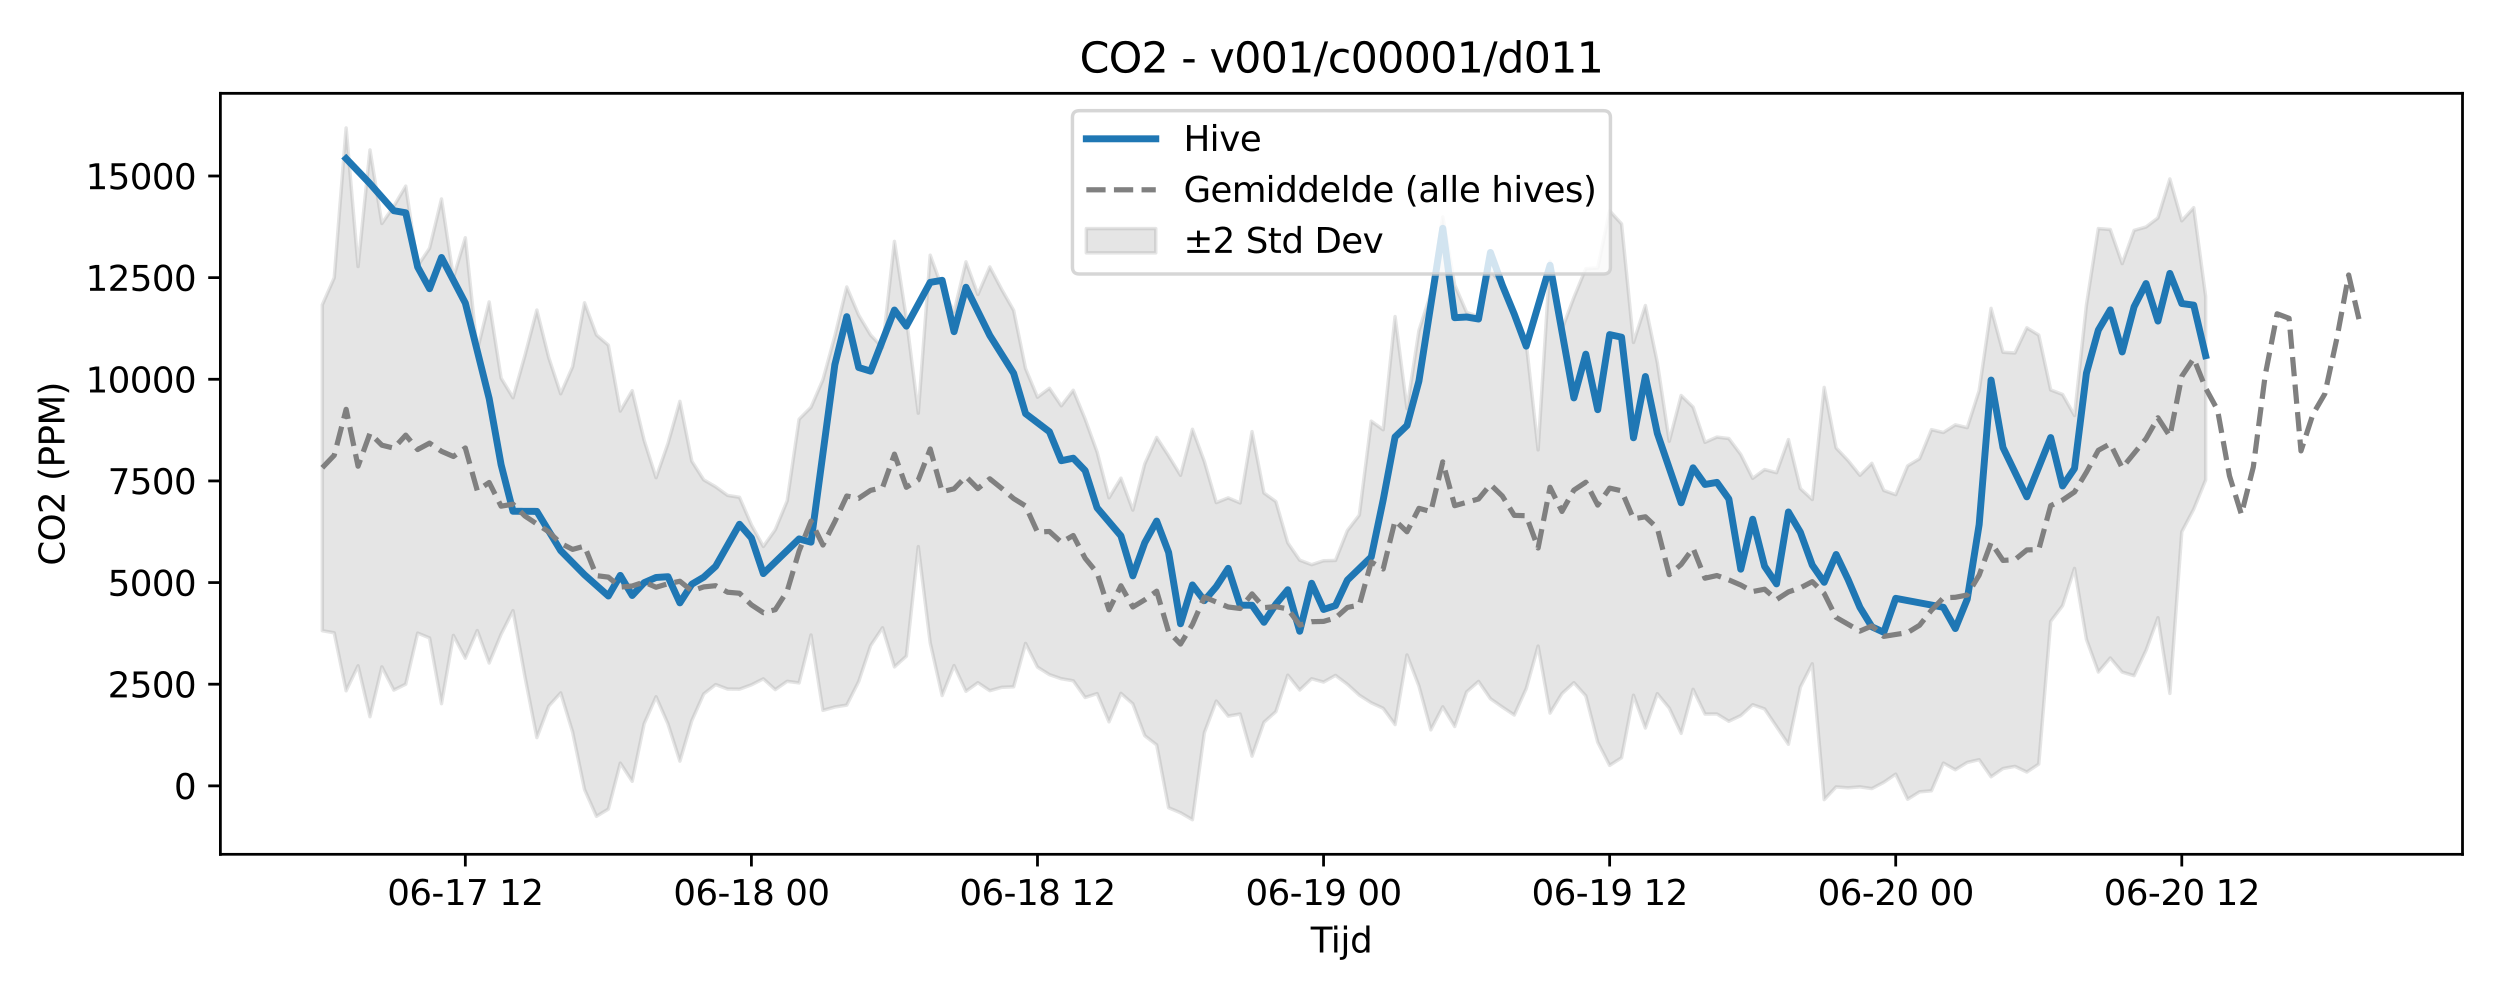 <?xml version="1.0" encoding="utf-8" standalone="no"?>
<!DOCTYPE svg PUBLIC "-//W3C//DTD SVG 1.1//EN"
  "http://www.w3.org/Graphics/SVG/1.1/DTD/svg11.dtd">
<svg xmlns:xlink="http://www.w3.org/1999/xlink" width="720pt" height="288pt" viewBox="0 0 720 288" xmlns="http://www.w3.org/2000/svg" version="1.1">
 <defs>
  <style type="text/css">*{stroke-linejoin: round; stroke-linecap: butt}</style>
 </defs>
 <g id="figure_1">
  <g id="patch_1">
   <path d="M 0 288 
L 720 288 
L 720 0 
L 0 0 
z
" style="fill: #ffffff"/>
  </g>
  <g id="axes_1">
   <g id="patch_2">
    <path d="M 63.47 246.04 
L 709.2 246.04 
L 709.2 26.88 
L 63.47 26.88 
z
" style="fill: #ffffff"/>
   </g>
   <g id="FillBetweenPolyCollection_1">
    <defs>
     <path id="m474dc83add" d="M 92.821 -200.212 
L 92.821 -106.353 
L 96.254 -105.752 
L 99.687 -89.053 
L 103.12 -96.244 
L 106.553 -81.586 
L 109.986 -95.941 
L 113.419 -89.253 
L 116.852 -90.958 
L 120.285 -105.668 
L 123.718 -104.264 
L 127.15 -85.333 
L 130.583 -105.01 
L 134.016 -98.432 
L 137.449 -106.393 
L 140.882 -97.05 
L 144.315 -105.324 
L 147.748 -112.128 
L 151.181 -93.141 
L 154.614 -75.57 
L 158.047 -84.665 
L 161.48 -88.443 
L 164.912 -77.171 
L 168.345 -60.621 
L 171.778 -52.902 
L 175.211 -54.985 
L 178.644 -68.219 
L 182.077 -62.979 
L 185.51 -79.549 
L 188.943 -87.325 
L 192.376 -79.508 
L 195.809 -68.785 
L 199.242 -80.46 
L 202.674 -88.141 
L 206.107 -90.849 
L 209.54 -89.554 
L 212.973 -89.515 
L 216.406 -90.764 
L 219.839 -92.492 
L 223.272 -89.382 
L 226.705 -91.777 
L 230.138 -91.322 
L 233.571 -105.12 
L 237.004 -83.415 
L 240.436 -84.378 
L 243.869 -84.935 
L 247.302 -91.723 
L 250.735 -102.057 
L 254.168 -107.199 
L 257.601 -95.928 
L 261.034 -99.025 
L 264.467 -130.581 
L 267.9 -102.898 
L 271.333 -87.683 
L 274.765 -96.304 
L 278.198 -88.911 
L 281.631 -91.378 
L 285.064 -89.081 
L 288.497 -90.049 
L 291.93 -90.201 
L 295.363 -102.708 
L 298.796 -95.866 
L 302.229 -93.705 
L 305.662 -92.523 
L 309.095 -91.934 
L 312.527 -87.12 
L 315.96 -88.241 
L 319.393 -80.11 
L 322.826 -88.311 
L 326.259 -85.279 
L 329.692 -76.127 
L 333.125 -73.454 
L 336.558 -55.367 
L 339.991 -53.917 
L 343.424 -51.922 
L 346.857 -76.984 
L 350.289 -86.092 
L 353.722 -81.768 
L 357.155 -82.36 
L 360.588 -70.225 
L 364.021 -79.985 
L 367.454 -83.06 
L 370.887 -93.552 
L 374.32 -89.265 
L 377.753 -92.525 
L 381.186 -91.561 
L 384.619 -93.486 
L 388.051 -90.917 
L 391.484 -87.79 
L 394.917 -85.591 
L 398.35 -84.014 
L 401.783 -79.32 
L 405.216 -99.381 
L 408.649 -90.426 
L 412.082 -77.801 
L 415.515 -84.425 
L 418.948 -78.759 
L 422.381 -88.72 
L 425.813 -91.745 
L 429.246 -86.768 
L 432.679 -84.358 
L 436.112 -82.068 
L 439.545 -89.655 
L 442.978 -101.932 
L 446.411 -82.623 
L 449.844 -88.236 
L 453.277 -91.385 
L 456.71 -87.594 
L 460.143 -74.239 
L 463.575 -67.561 
L 467.008 -69.785 
L 470.441 -87.77 
L 473.874 -78.329 
L 477.307 -88.219 
L 480.74 -84.07 
L 484.173 -76.78 
L 487.606 -89.471 
L 491.039 -82.349 
L 494.472 -82.37 
L 497.905 -80.276 
L 501.337 -81.902 
L 504.77 -85.04 
L 508.203 -83.832 
L 511.636 -78.741 
L 515.069 -73.644 
L 518.502 -90.097 
L 521.935 -96.827 
L 525.368 -57.703 
L 528.801 -61.365 
L 532.234 -61.106 
L 535.666 -61.384 
L 539.099 -60.884 
L 542.532 -62.694 
L 545.965 -65.047 
L 549.398 -57.808 
L 552.831 -59.949 
L 556.264 -60.247 
L 559.697 -68.229 
L 563.13 -66.309 
L 566.563 -68.417 
L 569.996 -69.214 
L 573.428 -64.287 
L 576.861 -66.658 
L 580.294 -67.289 
L 583.727 -65.652 
L 587.16 -67.942 
L 590.593 -109.037 
L 594.026 -113.573 
L 597.459 -124.296 
L 600.892 -103.876 
L 604.325 -94.453 
L 607.758 -98.497 
L 611.19 -94.437 
L 614.623 -93.4 
L 618.056 -100.682 
L 621.489 -110.107 
L 624.922 -88.284 
L 628.355 -134.833 
L 631.788 -141.343 
L 635.221 -149.745 
L 635.221 -202.681 
L 635.221 -202.681 
L 631.788 -228.194 
L 628.355 -224.406 
L 624.922 -236.47 
L 621.489 -225.244 
L 618.056 -222.633 
L 614.623 -221.655 
L 611.19 -212.073 
L 607.758 -221.899 
L 604.325 -222.179 
L 600.892 -200.133 
L 597.459 -168.33 
L 594.026 -174.392 
L 590.593 -175.707 
L 587.16 -191.496 
L 583.727 -193.589 
L 580.294 -186.347 
L 576.861 -186.548 
L 573.428 -199.2 
L 569.996 -175.508 
L 566.563 -164.841 
L 563.13 -165.65 
L 559.697 -163.446 
L 556.264 -164.267 
L 552.831 -155.891 
L 549.398 -153.834 
L 545.965 -145.534 
L 542.532 -146.753 
L 539.099 -154.571 
L 535.666 -151.115 
L 532.234 -155.372 
L 528.801 -159.011 
L 525.368 -176.432 
L 521.935 -144.14 
L 518.502 -147.3 
L 515.069 -161.409 
L 511.636 -151.864 
L 508.203 -152.774 
L 504.77 -150.234 
L 501.337 -157.12 
L 497.905 -161.708 
L 494.472 -162.119 
L 491.039 -160.612 
L 487.606 -170.773 
L 484.173 -174.096 
L 480.74 -160.919 
L 477.307 -183.58 
L 473.874 -200.006 
L 470.441 -189.375 
L 467.008 -223.525 
L 463.575 -227.277 
L 460.143 -210.831 
L 456.71 -210.64 
L 453.277 -202.308 
L 449.844 -193.171 
L 446.411 -212.72 
L 442.978 -158.432 
L 439.545 -189.293 
L 436.112 -197.078 
L 432.679 -205.907 
L 429.246 -210.17 
L 425.813 -196.843 
L 422.381 -198.03 
L 418.948 -205.967 
L 415.515 -225.546 
L 412.082 -203.529 
L 408.649 -192.769 
L 405.216 -170.322 
L 401.783 -196.832 
L 398.35 -164.237 
L 394.917 -166.711 
L 391.484 -139.678 
L 388.051 -135.206 
L 384.619 -126.595 
L 381.186 -126.51 
L 377.753 -125.373 
L 374.32 -126.667 
L 370.887 -131.652 
L 367.454 -143.545 
L 364.021 -146.027 
L 360.588 -163.7 
L 357.155 -143.149 
L 353.722 -144.608 
L 350.289 -143.246 
L 346.857 -155.092 
L 343.424 -164.371 
L 339.991 -151.112 
L 336.558 -156.712 
L 333.125 -162.019 
L 329.692 -154.402 
L 326.259 -141.09 
L 322.826 -150.284 
L 319.393 -144.629 
L 315.96 -157.829 
L 312.527 -167.298 
L 309.095 -175.609 
L 305.662 -171.132 
L 302.229 -176.179 
L 298.796 -173.606 
L 295.363 -181.862 
L 291.93 -198.617 
L 288.497 -204.628 
L 285.064 -211.124 
L 281.631 -203.185 
L 278.198 -212.594 
L 274.765 -198.148 
L 271.333 -205.07 
L 267.9 -214.508 
L 264.467 -168.992 
L 261.034 -196.288 
L 257.601 -218.486 
L 254.168 -187.915 
L 250.735 -191.509 
L 247.302 -197.254 
L 243.869 -205.36 
L 240.436 -191.208 
L 237.004 -178.638 
L 233.571 -170.715 
L 230.138 -167.256 
L 226.705 -143.746 
L 223.272 -135.434 
L 219.839 -130.606 
L 216.406 -136.848 
L 212.973 -144.782 
L 209.54 -145.328 
L 206.107 -147.801 
L 202.674 -149.809 
L 199.242 -155.178 
L 195.809 -172.414 
L 192.376 -160.269 
L 188.943 -150.423 
L 185.51 -161.197 
L 182.077 -175.483 
L 178.644 -169.612 
L 175.211 -188.592 
L 171.778 -191.533 
L 168.345 -200.8 
L 164.912 -182.385 
L 161.48 -174.589 
L 158.047 -184.984 
L 154.614 -198.713 
L 151.181 -185.62 
L 147.748 -173.451 
L 144.315 -179.12 
L 140.882 -201.043 
L 137.449 -187.043 
L 134.016 -219.534 
L 130.583 -208.053 
L 127.15 -230.708 
L 123.718 -216.506 
L 120.285 -211.407 
L 116.852 -234.4 
L 113.419 -228.612 
L 109.986 -223.629 
L 106.553 -244.828 
L 103.12 -211.23 
L 99.687 -251.158 
L 96.254 -207.991 
L 92.821 -200.212 
z
" style="stroke: #808080; stroke-opacity: 0.2"/>
    </defs>
    <g clip-path="url(#pb71d3142d4)">
     <use xlink:href="#m474dc83add" x="0" y="288" style="fill: #808080; fill-opacity: 0.2; stroke: #808080; stroke-opacity: 0.2"/>
    </g>
   </g>
   <g id="matplotlib.axis_1">
    <g id="xtick_1">
     <g id="line2d_1">
      <defs>
       <path id="m8cc1dac2e8" d="M 0 0 
L 0 3.5 
" style="stroke: #000000; stroke-width: 0.8"/>
      </defs>
      <g>
       <use xlink:href="#m8cc1dac2e8" x="134.016" y="246.04" style="stroke: #000000; stroke-width: 0.8"/>
      </g>
     </g>
     <g id="text_1">
      <!-- 06-17 12 -->
      <g transform="translate(111.536 260.638) scale(0.1 -0.1)">
       <defs>
        <path id="DejaVuSans-30" d="M 2034 4250 
Q 1547 4250 1301 3770 
Q 1056 3291 1056 2328 
Q 1056 1369 1301 889 
Q 1547 409 2034 409 
Q 2525 409 2770 889 
Q 3016 1369 3016 2328 
Q 3016 3291 2770 3770 
Q 2525 4250 2034 4250 
z
M 2034 4750 
Q 2819 4750 3233 4129 
Q 3647 3509 3647 2328 
Q 3647 1150 3233 529 
Q 2819 -91 2034 -91 
Q 1250 -91 836 529 
Q 422 1150 422 2328 
Q 422 3509 836 4129 
Q 1250 4750 2034 4750 
z
" transform="scale(0.016)"/>
        <path id="DejaVuSans-36" d="M 2113 2584 
Q 1688 2584 1439 2293 
Q 1191 2003 1191 1497 
Q 1191 994 1439 701 
Q 1688 409 2113 409 
Q 2538 409 2786 701 
Q 3034 994 3034 1497 
Q 3034 2003 2786 2293 
Q 2538 2584 2113 2584 
z
M 3366 4563 
L 3366 3988 
Q 3128 4100 2886 4159 
Q 2644 4219 2406 4219 
Q 1781 4219 1451 3797 
Q 1122 3375 1075 2522 
Q 1259 2794 1537 2939 
Q 1816 3084 2150 3084 
Q 2853 3084 3261 2657 
Q 3669 2231 3669 1497 
Q 3669 778 3244 343 
Q 2819 -91 2113 -91 
Q 1303 -91 875 529 
Q 447 1150 447 2328 
Q 447 3434 972 4092 
Q 1497 4750 2381 4750 
Q 2619 4750 2861 4703 
Q 3103 4656 3366 4563 
z
" transform="scale(0.016)"/>
        <path id="DejaVuSans-2d" d="M 313 2009 
L 1997 2009 
L 1997 1497 
L 313 1497 
L 313 2009 
z
" transform="scale(0.016)"/>
        <path id="DejaVuSans-31" d="M 794 531 
L 1825 531 
L 1825 4091 
L 703 3866 
L 703 4441 
L 1819 4666 
L 2450 4666 
L 2450 531 
L 3481 531 
L 3481 0 
L 794 0 
L 794 531 
z
" transform="scale(0.016)"/>
        <path id="DejaVuSans-37" d="M 525 4666 
L 3525 4666 
L 3525 4397 
L 1831 0 
L 1172 0 
L 2766 4134 
L 525 4134 
L 525 4666 
z
" transform="scale(0.016)"/>
        <path id="DejaVuSans-20" transform="scale(0.016)"/>
        <path id="DejaVuSans-32" d="M 1228 531 
L 3431 531 
L 3431 0 
L 469 0 
L 469 531 
Q 828 903 1448 1529 
Q 2069 2156 2228 2338 
Q 2531 2678 2651 2914 
Q 2772 3150 2772 3378 
Q 2772 3750 2511 3984 
Q 2250 4219 1831 4219 
Q 1534 4219 1204 4116 
Q 875 4013 500 3803 
L 500 4441 
Q 881 4594 1212 4672 
Q 1544 4750 1819 4750 
Q 2544 4750 2975 4387 
Q 3406 4025 3406 3419 
Q 3406 3131 3298 2873 
Q 3191 2616 2906 2266 
Q 2828 2175 2409 1742 
Q 1991 1309 1228 531 
z
" transform="scale(0.016)"/>
       </defs>
       <use xlink:href="#DejaVuSans-30"/>
       <use xlink:href="#DejaVuSans-36" transform="translate(63.623 0)"/>
       <use xlink:href="#DejaVuSans-2d" transform="translate(127.246 0)"/>
       <use xlink:href="#DejaVuSans-31" transform="translate(163.33 0)"/>
       <use xlink:href="#DejaVuSans-37" transform="translate(226.953 0)"/>
       <use xlink:href="#DejaVuSans-20" transform="translate(290.576 0)"/>
       <use xlink:href="#DejaVuSans-31" transform="translate(322.363 0)"/>
       <use xlink:href="#DejaVuSans-32" transform="translate(385.986 0)"/>
      </g>
     </g>
    </g>
    <g id="xtick_2">
     <g id="line2d_2">
      <g>
       <use xlink:href="#m8cc1dac2e8" x="216.406" y="246.04" style="stroke: #000000; stroke-width: 0.8"/>
      </g>
     </g>
     <g id="text_2">
      <!-- 06-18 00 -->
      <g transform="translate(193.926 260.638) scale(0.1 -0.1)">
       <defs>
        <path id="DejaVuSans-38" d="M 2034 2216 
Q 1584 2216 1326 1975 
Q 1069 1734 1069 1313 
Q 1069 891 1326 650 
Q 1584 409 2034 409 
Q 2484 409 2743 651 
Q 3003 894 3003 1313 
Q 3003 1734 2745 1975 
Q 2488 2216 2034 2216 
z
M 1403 2484 
Q 997 2584 770 2862 
Q 544 3141 544 3541 
Q 544 4100 942 4425 
Q 1341 4750 2034 4750 
Q 2731 4750 3128 4425 
Q 3525 4100 3525 3541 
Q 3525 3141 3298 2862 
Q 3072 2584 2669 2484 
Q 3125 2378 3379 2068 
Q 3634 1759 3634 1313 
Q 3634 634 3220 271 
Q 2806 -91 2034 -91 
Q 1263 -91 848 271 
Q 434 634 434 1313 
Q 434 1759 690 2068 
Q 947 2378 1403 2484 
z
M 1172 3481 
Q 1172 3119 1398 2916 
Q 1625 2713 2034 2713 
Q 2441 2713 2670 2916 
Q 2900 3119 2900 3481 
Q 2900 3844 2670 4047 
Q 2441 4250 2034 4250 
Q 1625 4250 1398 4047 
Q 1172 3844 1172 3481 
z
" transform="scale(0.016)"/>
       </defs>
       <use xlink:href="#DejaVuSans-30"/>
       <use xlink:href="#DejaVuSans-36" transform="translate(63.623 0)"/>
       <use xlink:href="#DejaVuSans-2d" transform="translate(127.246 0)"/>
       <use xlink:href="#DejaVuSans-31" transform="translate(163.33 0)"/>
       <use xlink:href="#DejaVuSans-38" transform="translate(226.953 0)"/>
       <use xlink:href="#DejaVuSans-20" transform="translate(290.576 0)"/>
       <use xlink:href="#DejaVuSans-30" transform="translate(322.363 0)"/>
       <use xlink:href="#DejaVuSans-30" transform="translate(385.986 0)"/>
      </g>
     </g>
    </g>
    <g id="xtick_3">
     <g id="line2d_3">
      <g>
       <use xlink:href="#m8cc1dac2e8" x="298.796" y="246.04" style="stroke: #000000; stroke-width: 0.8"/>
      </g>
     </g>
     <g id="text_3">
      <!-- 06-18 12 -->
      <g transform="translate(276.315 260.638) scale(0.1 -0.1)">
       <use xlink:href="#DejaVuSans-30"/>
       <use xlink:href="#DejaVuSans-36" transform="translate(63.623 0)"/>
       <use xlink:href="#DejaVuSans-2d" transform="translate(127.246 0)"/>
       <use xlink:href="#DejaVuSans-31" transform="translate(163.33 0)"/>
       <use xlink:href="#DejaVuSans-38" transform="translate(226.953 0)"/>
       <use xlink:href="#DejaVuSans-20" transform="translate(290.576 0)"/>
       <use xlink:href="#DejaVuSans-31" transform="translate(322.363 0)"/>
       <use xlink:href="#DejaVuSans-32" transform="translate(385.986 0)"/>
      </g>
     </g>
    </g>
    <g id="xtick_4">
     <g id="line2d_4">
      <g>
       <use xlink:href="#m8cc1dac2e8" x="381.186" y="246.04" style="stroke: #000000; stroke-width: 0.8"/>
      </g>
     </g>
     <g id="text_4">
      <!-- 06-19 00 -->
      <g transform="translate(358.705 260.638) scale(0.1 -0.1)">
       <defs>
        <path id="DejaVuSans-39" d="M 703 97 
L 703 672 
Q 941 559 1184 500 
Q 1428 441 1663 441 
Q 2288 441 2617 861 
Q 2947 1281 2994 2138 
Q 2813 1869 2534 1725 
Q 2256 1581 1919 1581 
Q 1219 1581 811 2004 
Q 403 2428 403 3163 
Q 403 3881 828 4315 
Q 1253 4750 1959 4750 
Q 2769 4750 3195 4129 
Q 3622 3509 3622 2328 
Q 3622 1225 3098 567 
Q 2575 -91 1691 -91 
Q 1453 -91 1209 -44 
Q 966 3 703 97 
z
M 1959 2075 
Q 2384 2075 2632 2365 
Q 2881 2656 2881 3163 
Q 2881 3666 2632 3958 
Q 2384 4250 1959 4250 
Q 1534 4250 1286 3958 
Q 1038 3666 1038 3163 
Q 1038 2656 1286 2365 
Q 1534 2075 1959 2075 
z
" transform="scale(0.016)"/>
       </defs>
       <use xlink:href="#DejaVuSans-30"/>
       <use xlink:href="#DejaVuSans-36" transform="translate(63.623 0)"/>
       <use xlink:href="#DejaVuSans-2d" transform="translate(127.246 0)"/>
       <use xlink:href="#DejaVuSans-31" transform="translate(163.33 0)"/>
       <use xlink:href="#DejaVuSans-39" transform="translate(226.953 0)"/>
       <use xlink:href="#DejaVuSans-20" transform="translate(290.576 0)"/>
       <use xlink:href="#DejaVuSans-30" transform="translate(322.363 0)"/>
       <use xlink:href="#DejaVuSans-30" transform="translate(385.986 0)"/>
      </g>
     </g>
    </g>
    <g id="xtick_5">
     <g id="line2d_5">
      <g>
       <use xlink:href="#m8cc1dac2e8" x="463.575" y="246.04" style="stroke: #000000; stroke-width: 0.8"/>
      </g>
     </g>
     <g id="text_5">
      <!-- 06-19 12 -->
      <g transform="translate(441.095 260.638) scale(0.1 -0.1)">
       <use xlink:href="#DejaVuSans-30"/>
       <use xlink:href="#DejaVuSans-36" transform="translate(63.623 0)"/>
       <use xlink:href="#DejaVuSans-2d" transform="translate(127.246 0)"/>
       <use xlink:href="#DejaVuSans-31" transform="translate(163.33 0)"/>
       <use xlink:href="#DejaVuSans-39" transform="translate(226.953 0)"/>
       <use xlink:href="#DejaVuSans-20" transform="translate(290.576 0)"/>
       <use xlink:href="#DejaVuSans-31" transform="translate(322.363 0)"/>
       <use xlink:href="#DejaVuSans-32" transform="translate(385.986 0)"/>
      </g>
     </g>
    </g>
    <g id="xtick_6">
     <g id="line2d_6">
      <g>
       <use xlink:href="#m8cc1dac2e8" x="545.965" y="246.04" style="stroke: #000000; stroke-width: 0.8"/>
      </g>
     </g>
     <g id="text_6">
      <!-- 06-20 00 -->
      <g transform="translate(523.485 260.638) scale(0.1 -0.1)">
       <use xlink:href="#DejaVuSans-30"/>
       <use xlink:href="#DejaVuSans-36" transform="translate(63.623 0)"/>
       <use xlink:href="#DejaVuSans-2d" transform="translate(127.246 0)"/>
       <use xlink:href="#DejaVuSans-32" transform="translate(163.33 0)"/>
       <use xlink:href="#DejaVuSans-30" transform="translate(226.953 0)"/>
       <use xlink:href="#DejaVuSans-20" transform="translate(290.576 0)"/>
       <use xlink:href="#DejaVuSans-30" transform="translate(322.363 0)"/>
       <use xlink:href="#DejaVuSans-30" transform="translate(385.986 0)"/>
      </g>
     </g>
    </g>
    <g id="xtick_7">
     <g id="line2d_7">
      <g>
       <use xlink:href="#m8cc1dac2e8" x="628.355" y="246.04" style="stroke: #000000; stroke-width: 0.8"/>
      </g>
     </g>
     <g id="text_7">
      <!-- 06-20 12 -->
      <g transform="translate(605.875 260.638) scale(0.1 -0.1)">
       <use xlink:href="#DejaVuSans-30"/>
       <use xlink:href="#DejaVuSans-36" transform="translate(63.623 0)"/>
       <use xlink:href="#DejaVuSans-2d" transform="translate(127.246 0)"/>
       <use xlink:href="#DejaVuSans-32" transform="translate(163.33 0)"/>
       <use xlink:href="#DejaVuSans-30" transform="translate(226.953 0)"/>
       <use xlink:href="#DejaVuSans-20" transform="translate(290.576 0)"/>
       <use xlink:href="#DejaVuSans-31" transform="translate(322.363 0)"/>
       <use xlink:href="#DejaVuSans-32" transform="translate(385.986 0)"/>
      </g>
     </g>
    </g>
    <g id="text_8">
     <!-- Tijd -->
     <g transform="translate(377.485 274.317) scale(0.1 -0.1)">
      <defs>
       <path id="DejaVuSans-54" d="M -19 4666 
L 3928 4666 
L 3928 4134 
L 2272 4134 
L 2272 0 
L 1638 0 
L 1638 4134 
L -19 4134 
L -19 4666 
z
" transform="scale(0.016)"/>
       <path id="DejaVuSans-69" d="M 603 3500 
L 1178 3500 
L 1178 0 
L 603 0 
L 603 3500 
z
M 603 4863 
L 1178 4863 
L 1178 4134 
L 603 4134 
L 603 4863 
z
" transform="scale(0.016)"/>
       <path id="DejaVuSans-6a" d="M 603 3500 
L 1178 3500 
L 1178 -63 
Q 1178 -731 923 -1031 
Q 669 -1331 103 -1331 
L -116 -1331 
L -116 -844 
L 38 -844 
Q 366 -844 484 -692 
Q 603 -541 603 -63 
L 603 3500 
z
M 603 4863 
L 1178 4863 
L 1178 4134 
L 603 4134 
L 603 4863 
z
" transform="scale(0.016)"/>
       <path id="DejaVuSans-64" d="M 2906 2969 
L 2906 4863 
L 3481 4863 
L 3481 0 
L 2906 0 
L 2906 525 
Q 2725 213 2448 61 
Q 2172 -91 1784 -91 
Q 1150 -91 751 415 
Q 353 922 353 1747 
Q 353 2572 751 3078 
Q 1150 3584 1784 3584 
Q 2172 3584 2448 3432 
Q 2725 3281 2906 2969 
z
M 947 1747 
Q 947 1113 1208 752 
Q 1469 391 1925 391 
Q 2381 391 2643 752 
Q 2906 1113 2906 1747 
Q 2906 2381 2643 2742 
Q 2381 3103 1925 3103 
Q 1469 3103 1208 2742 
Q 947 2381 947 1747 
z
" transform="scale(0.016)"/>
      </defs>
      <use xlink:href="#DejaVuSans-54"/>
      <use xlink:href="#DejaVuSans-69" transform="translate(57.959 0)"/>
      <use xlink:href="#DejaVuSans-6a" transform="translate(85.742 0)"/>
      <use xlink:href="#DejaVuSans-64" transform="translate(113.525 0)"/>
     </g>
    </g>
   </g>
   <g id="matplotlib.axis_2">
    <g id="ytick_1">
     <g id="line2d_8">
      <defs>
       <path id="m24681670b5" d="M 0 0 
L -3.5 0 
" style="stroke: #000000; stroke-width: 0.8"/>
      </defs>
      <g>
       <use xlink:href="#m24681670b5" x="63.47" y="226.328" style="stroke: #000000; stroke-width: 0.8"/>
      </g>
     </g>
     <g id="text_9">
      <!-- 0 -->
      <g transform="translate(50.108 230.127) scale(0.1 -0.1)">
       <use xlink:href="#DejaVuSans-30"/>
      </g>
     </g>
    </g>
    <g id="ytick_2">
     <g id="line2d_9">
      <g>
       <use xlink:href="#m24681670b5" x="63.47" y="197.054" style="stroke: #000000; stroke-width: 0.8"/>
      </g>
     </g>
     <g id="text_10">
      <!-- 2500 -->
      <g transform="translate(31.02 200.853) scale(0.1 -0.1)">
       <defs>
        <path id="DejaVuSans-35" d="M 691 4666 
L 3169 4666 
L 3169 4134 
L 1269 4134 
L 1269 2991 
Q 1406 3038 1543 3061 
Q 1681 3084 1819 3084 
Q 2600 3084 3056 2656 
Q 3513 2228 3513 1497 
Q 3513 744 3044 326 
Q 2575 -91 1722 -91 
Q 1428 -91 1123 -41 
Q 819 9 494 109 
L 494 744 
Q 775 591 1075 516 
Q 1375 441 1709 441 
Q 2250 441 2565 725 
Q 2881 1009 2881 1497 
Q 2881 1984 2565 2268 
Q 2250 2553 1709 2553 
Q 1456 2553 1204 2497 
Q 953 2441 691 2322 
L 691 4666 
z
" transform="scale(0.016)"/>
       </defs>
       <use xlink:href="#DejaVuSans-32"/>
       <use xlink:href="#DejaVuSans-35" transform="translate(63.623 0)"/>
       <use xlink:href="#DejaVuSans-30" transform="translate(127.246 0)"/>
       <use xlink:href="#DejaVuSans-30" transform="translate(190.869 0)"/>
      </g>
     </g>
    </g>
    <g id="ytick_3">
     <g id="line2d_10">
      <g>
       <use xlink:href="#m24681670b5" x="63.47" y="167.78" style="stroke: #000000; stroke-width: 0.8"/>
      </g>
     </g>
     <g id="text_11">
      <!-- 5000 -->
      <g transform="translate(31.02 171.579) scale(0.1 -0.1)">
       <use xlink:href="#DejaVuSans-35"/>
       <use xlink:href="#DejaVuSans-30" transform="translate(63.623 0)"/>
       <use xlink:href="#DejaVuSans-30" transform="translate(127.246 0)"/>
       <use xlink:href="#DejaVuSans-30" transform="translate(190.869 0)"/>
      </g>
     </g>
    </g>
    <g id="ytick_4">
     <g id="line2d_11">
      <g>
       <use xlink:href="#m24681670b5" x="63.47" y="138.506" style="stroke: #000000; stroke-width: 0.8"/>
      </g>
     </g>
     <g id="text_12">
      <!-- 7500 -->
      <g transform="translate(31.02 142.306) scale(0.1 -0.1)">
       <use xlink:href="#DejaVuSans-37"/>
       <use xlink:href="#DejaVuSans-35" transform="translate(63.623 0)"/>
       <use xlink:href="#DejaVuSans-30" transform="translate(127.246 0)"/>
       <use xlink:href="#DejaVuSans-30" transform="translate(190.869 0)"/>
      </g>
     </g>
    </g>
    <g id="ytick_5">
     <g id="line2d_12">
      <g>
       <use xlink:href="#m24681670b5" x="63.47" y="109.233" style="stroke: #000000; stroke-width: 0.8"/>
      </g>
     </g>
     <g id="text_13">
      <!-- 10000 -->
      <g transform="translate(24.657 113.032) scale(0.1 -0.1)">
       <use xlink:href="#DejaVuSans-31"/>
       <use xlink:href="#DejaVuSans-30" transform="translate(63.623 0)"/>
       <use xlink:href="#DejaVuSans-30" transform="translate(127.246 0)"/>
       <use xlink:href="#DejaVuSans-30" transform="translate(190.869 0)"/>
       <use xlink:href="#DejaVuSans-30" transform="translate(254.492 0)"/>
      </g>
     </g>
    </g>
    <g id="ytick_6">
     <g id="line2d_13">
      <g>
       <use xlink:href="#m24681670b5" x="63.47" y="79.959" style="stroke: #000000; stroke-width: 0.8"/>
      </g>
     </g>
     <g id="text_14">
      <!-- 12500 -->
      <g transform="translate(24.657 83.758) scale(0.1 -0.1)">
       <use xlink:href="#DejaVuSans-31"/>
       <use xlink:href="#DejaVuSans-32" transform="translate(63.623 0)"/>
       <use xlink:href="#DejaVuSans-35" transform="translate(127.246 0)"/>
       <use xlink:href="#DejaVuSans-30" transform="translate(190.869 0)"/>
       <use xlink:href="#DejaVuSans-30" transform="translate(254.492 0)"/>
      </g>
     </g>
    </g>
    <g id="ytick_7">
     <g id="line2d_14">
      <g>
       <use xlink:href="#m24681670b5" x="63.47" y="50.685" style="stroke: #000000; stroke-width: 0.8"/>
      </g>
     </g>
     <g id="text_15">
      <!-- 15000 -->
      <g transform="translate(24.657 54.484) scale(0.1 -0.1)">
       <use xlink:href="#DejaVuSans-31"/>
       <use xlink:href="#DejaVuSans-35" transform="translate(63.623 0)"/>
       <use xlink:href="#DejaVuSans-30" transform="translate(127.246 0)"/>
       <use xlink:href="#DejaVuSans-30" transform="translate(190.869 0)"/>
       <use xlink:href="#DejaVuSans-30" transform="translate(254.492 0)"/>
      </g>
     </g>
    </g>
    <g id="text_16">
     <!-- CO2 (PPM) -->
     <g transform="translate(18.578 162.903) rotate(-90) scale(0.1 -0.1)">
      <defs>
       <path id="DejaVuSans-43" d="M 4122 4306 
L 4122 3641 
Q 3803 3938 3442 4084 
Q 3081 4231 2675 4231 
Q 1875 4231 1450 3742 
Q 1025 3253 1025 2328 
Q 1025 1406 1450 917 
Q 1875 428 2675 428 
Q 3081 428 3442 575 
Q 3803 722 4122 1019 
L 4122 359 
Q 3791 134 3420 21 
Q 3050 -91 2638 -91 
Q 1578 -91 968 557 
Q 359 1206 359 2328 
Q 359 3453 968 4101 
Q 1578 4750 2638 4750 
Q 3056 4750 3426 4639 
Q 3797 4528 4122 4306 
z
" transform="scale(0.016)"/>
       <path id="DejaVuSans-4f" d="M 2522 4238 
Q 1834 4238 1429 3725 
Q 1025 3213 1025 2328 
Q 1025 1447 1429 934 
Q 1834 422 2522 422 
Q 3209 422 3611 934 
Q 4013 1447 4013 2328 
Q 4013 3213 3611 3725 
Q 3209 4238 2522 4238 
z
M 2522 4750 
Q 3503 4750 4090 4092 
Q 4678 3434 4678 2328 
Q 4678 1225 4090 567 
Q 3503 -91 2522 -91 
Q 1538 -91 948 565 
Q 359 1222 359 2328 
Q 359 3434 948 4092 
Q 1538 4750 2522 4750 
z
" transform="scale(0.016)"/>
       <path id="DejaVuSans-28" d="M 1984 4856 
Q 1566 4138 1362 3434 
Q 1159 2731 1159 2009 
Q 1159 1288 1364 580 
Q 1569 -128 1984 -844 
L 1484 -844 
Q 1016 -109 783 600 
Q 550 1309 550 2009 
Q 550 2706 781 3412 
Q 1013 4119 1484 4856 
L 1984 4856 
z
" transform="scale(0.016)"/>
       <path id="DejaVuSans-50" d="M 1259 4147 
L 1259 2394 
L 2053 2394 
Q 2494 2394 2734 2622 
Q 2975 2850 2975 3272 
Q 2975 3691 2734 3919 
Q 2494 4147 2053 4147 
L 1259 4147 
z
M 628 4666 
L 2053 4666 
Q 2838 4666 3239 4311 
Q 3641 3956 3641 3272 
Q 3641 2581 3239 2228 
Q 2838 1875 2053 1875 
L 1259 1875 
L 1259 0 
L 628 0 
L 628 4666 
z
" transform="scale(0.016)"/>
       <path id="DejaVuSans-4d" d="M 628 4666 
L 1569 4666 
L 2759 1491 
L 3956 4666 
L 4897 4666 
L 4897 0 
L 4281 0 
L 4281 4097 
L 3078 897 
L 2444 897 
L 1241 4097 
L 1241 0 
L 628 0 
L 628 4666 
z
" transform="scale(0.016)"/>
       <path id="DejaVuSans-29" d="M 513 4856 
L 1013 4856 
Q 1481 4119 1714 3412 
Q 1947 2706 1947 2009 
Q 1947 1309 1714 600 
Q 1481 -109 1013 -844 
L 513 -844 
Q 928 -128 1133 580 
Q 1338 1288 1338 2009 
Q 1338 2731 1133 3434 
Q 928 4138 513 4856 
z
" transform="scale(0.016)"/>
      </defs>
      <use xlink:href="#DejaVuSans-43"/>
      <use xlink:href="#DejaVuSans-4f" transform="translate(69.824 0)"/>
      <use xlink:href="#DejaVuSans-32" transform="translate(148.535 0)"/>
      <use xlink:href="#DejaVuSans-20" transform="translate(212.158 0)"/>
      <use xlink:href="#DejaVuSans-28" transform="translate(243.945 0)"/>
      <use xlink:href="#DejaVuSans-50" transform="translate(282.959 0)"/>
      <use xlink:href="#DejaVuSans-50" transform="translate(343.262 0)"/>
      <use xlink:href="#DejaVuSans-4d" transform="translate(403.564 0)"/>
      <use xlink:href="#DejaVuSans-29" transform="translate(489.844 0)"/>
     </g>
    </g>
   </g>
   <g id="line2d_15">
    <path d="M 99.687 45.685 
L 106.553 52.887 
L 113.419 60.685 
L 116.852 61.282 
L 120.285 76.909 
L 123.718 83.144 
L 127.15 74.163 
L 134.016 87.289 
L 140.882 114.789 
L 144.315 133.834 
L 147.748 147.242 
L 154.614 147.277 
L 161.48 158.58 
L 168.345 165.544 
L 175.211 171.644 
L 178.644 165.719 
L 182.077 171.498 
L 185.51 167.811 
L 188.943 166.313 
L 192.376 166.09 
L 195.809 173.619 
L 199.242 168.249 
L 202.674 166.227 
L 206.107 163.096 
L 212.973 150.993 
L 216.406 154.935 
L 219.839 165.192 
L 230.138 155.21 
L 233.571 156.141 
L 240.436 105.029 
L 243.869 91.2 
L 247.302 105.843 
L 250.735 106.891 
L 257.601 89.297 
L 261.034 93.928 
L 267.9 81.317 
L 271.333 80.732 
L 274.765 95.521 
L 278.198 82.734 
L 285.064 96.61 
L 291.93 107.511 
L 295.363 119.127 
L 302.229 124.338 
L 305.662 132.683 
L 309.095 131.961 
L 312.527 135.532 
L 315.96 146.241 
L 322.826 154.326 
L 326.259 165.848 
L 329.692 156.287 
L 333.125 150.075 
L 336.558 159.098 
L 339.991 179.642 
L 343.424 168.465 
L 346.857 172.979 
L 350.289 168.955 
L 353.722 163.686 
L 357.155 174.283 
L 360.588 174.314 
L 364.021 179.216 
L 367.454 173.99 
L 370.887 169.853 
L 374.32 181.8 
L 377.753 167.983 
L 381.186 175.524 
L 384.619 174.4 
L 388.051 167.066 
L 394.917 160.409 
L 398.35 144.018 
L 401.783 125.837 
L 405.216 122.541 
L 408.649 109.76 
L 415.515 65.755 
L 418.948 91.493 
L 422.381 91.3 
L 425.813 91.879 
L 429.246 72.717 
L 432.679 82.168 
L 436.112 90.486 
L 439.545 99.684 
L 446.411 76.399 
L 453.277 114.596 
L 456.71 102.008 
L 460.143 117.991 
L 463.575 96.364 
L 467.008 97.113 
L 470.441 126.077 
L 473.874 108.442 
L 477.307 124.795 
L 484.173 144.802 
L 487.606 134.73 
L 491.039 139.525 
L 494.472 138.928 
L 497.905 143.7 
L 501.337 163.922 
L 504.77 149.543 
L 508.203 163.096 
L 511.636 168.155 
L 515.069 147.453 
L 518.502 153.284 
L 521.935 162.745 
L 525.368 167.698 
L 528.801 159.701 
L 532.234 166.871 
L 535.666 174.927 
L 539.099 180.52 
L 542.532 182.109 
L 545.965 172.323 
L 559.697 174.9 
L 563.13 181.018 
L 566.563 172.569 
L 569.996 151.077 
L 573.428 109.467 
L 576.861 128.893 
L 583.727 143.085 
L 590.593 126.024 
L 594.026 139.958 
L 597.459 134.917 
L 600.892 107.488 
L 604.325 95.06 
L 607.758 89.239 
L 611.19 101.358 
L 614.623 88.337 
L 618.056 81.669 
L 621.489 92.465 
L 624.922 78.747 
L 628.355 87.418 
L 631.788 87.878 
L 635.221 102.429 
L 635.221 102.429 
" clip-path="url(#pb71d3142d4)" style="fill: none; stroke: #1f77b4; stroke-width: 2; stroke-linecap: square"/>
   </g>
   <g id="line2d_16">
    <path d="M 92.821 134.717 
L 96.254 131.128 
L 99.687 117.894 
L 103.12 134.263 
L 106.553 124.793 
L 109.986 128.215 
L 113.419 129.067 
L 116.852 125.321 
L 120.285 129.463 
L 123.718 127.615 
L 127.15 129.979 
L 130.583 131.468 
L 134.016 129.017 
L 137.449 141.282 
L 140.882 138.954 
L 144.315 145.778 
L 147.748 145.21 
L 151.181 148.619 
L 158.047 153.176 
L 161.48 156.484 
L 164.912 158.222 
L 168.345 157.29 
L 171.778 165.782 
L 175.211 166.212 
L 178.644 169.084 
L 182.077 168.769 
L 185.51 167.627 
L 188.943 169.126 
L 192.376 168.111 
L 195.809 167.4 
L 199.242 170.181 
L 202.674 169.025 
L 206.107 168.675 
L 209.54 170.559 
L 212.973 170.851 
L 216.406 174.194 
L 219.839 176.451 
L 223.272 175.592 
L 226.705 170.239 
L 230.138 158.711 
L 233.571 150.083 
L 237.004 156.974 
L 240.436 150.207 
L 243.869 142.852 
L 247.302 143.511 
L 250.735 141.217 
L 254.168 140.443 
L 257.601 130.793 
L 261.034 140.344 
L 264.467 138.214 
L 267.9 129.297 
L 271.333 141.623 
L 274.765 140.774 
L 278.198 137.247 
L 281.631 140.719 
L 285.064 137.898 
L 288.497 140.661 
L 291.93 143.591 
L 295.363 145.715 
L 298.796 153.264 
L 302.229 153.058 
L 305.662 156.173 
L 309.095 154.228 
L 312.527 160.791 
L 315.96 164.965 
L 319.393 175.631 
L 322.826 168.703 
L 326.259 174.815 
L 329.692 172.736 
L 333.125 170.264 
L 336.558 181.961 
L 339.991 185.486 
L 343.424 179.853 
L 346.857 171.962 
L 353.722 174.812 
L 357.155 175.245 
L 360.588 171.038 
L 364.021 174.994 
L 367.454 174.698 
L 370.887 175.398 
L 374.32 180.034 
L 377.753 179.051 
L 381.186 178.965 
L 384.619 177.96 
L 388.051 174.939 
L 391.484 174.266 
L 394.917 161.849 
L 398.35 163.874 
L 401.783 149.924 
L 405.216 153.149 
L 408.649 146.403 
L 412.082 147.335 
L 415.515 133.015 
L 418.948 145.637 
L 425.813 143.706 
L 429.246 139.531 
L 432.679 142.868 
L 436.112 148.427 
L 439.545 148.526 
L 442.978 157.818 
L 446.411 140.329 
L 449.844 147.297 
L 453.277 141.153 
L 456.71 138.883 
L 460.143 145.465 
L 463.575 140.581 
L 467.008 141.345 
L 470.441 149.428 
L 473.874 148.833 
L 477.307 152.101 
L 480.74 165.505 
L 484.173 162.562 
L 487.606 157.878 
L 491.039 166.519 
L 494.472 165.755 
L 497.905 167.008 
L 501.337 168.489 
L 504.77 170.363 
L 508.203 169.697 
L 511.636 172.698 
L 515.069 170.473 
L 518.502 169.302 
L 521.935 167.516 
L 525.368 170.932 
L 528.801 177.812 
L 535.666 181.75 
L 539.099 180.273 
L 542.532 183.276 
L 549.398 182.179 
L 552.831 180.08 
L 556.264 175.743 
L 559.697 172.162 
L 563.13 172.02 
L 566.563 171.371 
L 569.996 165.639 
L 573.428 156.256 
L 576.861 161.397 
L 580.294 161.182 
L 583.727 158.379 
L 587.16 158.281 
L 590.593 145.628 
L 594.026 144.018 
L 597.459 141.687 
L 600.892 135.995 
L 604.325 129.684 
L 607.758 127.802 
L 611.19 134.745 
L 618.056 126.343 
L 621.489 120.325 
L 624.922 125.623 
L 628.355 108.38 
L 631.788 103.232 
L 635.221 111.787 
L 638.654 118.077 
L 642.087 137.035 
L 645.52 148.138 
L 648.952 134.514 
L 652.385 108.007 
L 655.818 90.373 
L 659.251 91.668 
L 662.684 129.857 
L 666.117 119.318 
L 669.55 113.432 
L 672.983 97.621 
L 676.416 79.198 
L 679.849 93.913 
L 679.849 93.913 
" clip-path="url(#pb71d3142d4)" style="fill: none; stroke-dasharray: 5.55,2.4; stroke-dashoffset: 0; stroke: #808080; stroke-width: 1.5"/>
   </g>
   <g id="patch_3">
    <path d="M 63.47 246.04 
L 63.47 26.88 
" style="fill: none; stroke: #000000; stroke-width: 0.8; stroke-linejoin: miter; stroke-linecap: square"/>
   </g>
   <g id="patch_4">
    <path d="M 709.2 246.04 
L 709.2 26.88 
" style="fill: none; stroke: #000000; stroke-width: 0.8; stroke-linejoin: miter; stroke-linecap: square"/>
   </g>
   <g id="patch_5">
    <path d="M 63.47 246.04 
L 709.2 246.04 
" style="fill: none; stroke: #000000; stroke-width: 0.8; stroke-linejoin: miter; stroke-linecap: square"/>
   </g>
   <g id="patch_6">
    <path d="M 63.47 26.88 
L 709.2 26.88 
" style="fill: none; stroke: #000000; stroke-width: 0.8; stroke-linejoin: miter; stroke-linecap: square"/>
   </g>
   <g id="text_17">
    <!-- CO2 - v001/c00001/d011 -->
    <g transform="translate(310.932 20.88) scale(0.12 -0.12)">
     <defs>
      <path id="DejaVuSans-76" d="M 191 3500 
L 800 3500 
L 1894 563 
L 2988 3500 
L 3597 3500 
L 2284 0 
L 1503 0 
L 191 3500 
z
" transform="scale(0.016)"/>
      <path id="DejaVuSans-2f" d="M 1625 4666 
L 2156 4666 
L 531 -594 
L 0 -594 
L 1625 4666 
z
" transform="scale(0.016)"/>
      <path id="DejaVuSans-63" d="M 3122 3366 
L 3122 2828 
Q 2878 2963 2633 3030 
Q 2388 3097 2138 3097 
Q 1578 3097 1268 2742 
Q 959 2388 959 1747 
Q 959 1106 1268 751 
Q 1578 397 2138 397 
Q 2388 397 2633 464 
Q 2878 531 3122 666 
L 3122 134 
Q 2881 22 2623 -34 
Q 2366 -91 2075 -91 
Q 1284 -91 818 406 
Q 353 903 353 1747 
Q 353 2603 823 3093 
Q 1294 3584 2113 3584 
Q 2378 3584 2631 3529 
Q 2884 3475 3122 3366 
z
" transform="scale(0.016)"/>
     </defs>
     <use xlink:href="#DejaVuSans-43"/>
     <use xlink:href="#DejaVuSans-4f" transform="translate(69.824 0)"/>
     <use xlink:href="#DejaVuSans-32" transform="translate(148.535 0)"/>
     <use xlink:href="#DejaVuSans-20" transform="translate(212.158 0)"/>
     <use xlink:href="#DejaVuSans-2d" transform="translate(243.945 0)"/>
     <use xlink:href="#DejaVuSans-20" transform="translate(280.029 0)"/>
     <use xlink:href="#DejaVuSans-76" transform="translate(311.816 0)"/>
     <use xlink:href="#DejaVuSans-30" transform="translate(370.996 0)"/>
     <use xlink:href="#DejaVuSans-30" transform="translate(434.619 0)"/>
     <use xlink:href="#DejaVuSans-31" transform="translate(498.242 0)"/>
     <use xlink:href="#DejaVuSans-2f" transform="translate(561.865 0)"/>
     <use xlink:href="#DejaVuSans-63" transform="translate(595.557 0)"/>
     <use xlink:href="#DejaVuSans-30" transform="translate(650.537 0)"/>
     <use xlink:href="#DejaVuSans-30" transform="translate(714.16 0)"/>
     <use xlink:href="#DejaVuSans-30" transform="translate(777.783 0)"/>
     <use xlink:href="#DejaVuSans-30" transform="translate(841.406 0)"/>
     <use xlink:href="#DejaVuSans-31" transform="translate(905.029 0)"/>
     <use xlink:href="#DejaVuSans-2f" transform="translate(968.652 0)"/>
     <use xlink:href="#DejaVuSans-64" transform="translate(1002.344 0)"/>
     <use xlink:href="#DejaVuSans-30" transform="translate(1065.82 0)"/>
     <use xlink:href="#DejaVuSans-31" transform="translate(1129.443 0)"/>
     <use xlink:href="#DejaVuSans-31" transform="translate(1193.066 0)"/>
    </g>
   </g>
   <g id="legend_1">
    <g id="patch_7">
     <path d="M 310.863 78.914 
L 461.807 78.914 
Q 463.807 78.914 463.807 76.914 
L 463.807 33.88 
Q 463.807 31.88 461.807 31.88 
L 310.863 31.88 
Q 308.863 31.88 308.863 33.88 
L 308.863 76.914 
Q 308.863 78.914 310.863 78.914 
z
" style="fill: #ffffff; opacity: 0.8; stroke: #cccccc; stroke-linejoin: miter"/>
    </g>
    <g id="line2d_17">
     <path d="M 312.863 39.978 
L 322.863 39.978 
L 332.863 39.978 
" style="fill: none; stroke: #1f77b4; stroke-width: 2; stroke-linecap: square"/>
    </g>
    <g id="text_18">
     <!-- Hive -->
     <g transform="translate(340.863 43.478) scale(0.1 -0.1)">
      <defs>
       <path id="DejaVuSans-48" d="M 628 4666 
L 1259 4666 
L 1259 2753 
L 3553 2753 
L 3553 4666 
L 4184 4666 
L 4184 0 
L 3553 0 
L 3553 2222 
L 1259 2222 
L 1259 0 
L 628 0 
L 628 4666 
z
" transform="scale(0.016)"/>
       <path id="DejaVuSans-65" d="M 3597 1894 
L 3597 1613 
L 953 1613 
Q 991 1019 1311 708 
Q 1631 397 2203 397 
Q 2534 397 2845 478 
Q 3156 559 3463 722 
L 3463 178 
Q 3153 47 2828 -22 
Q 2503 -91 2169 -91 
Q 1331 -91 842 396 
Q 353 884 353 1716 
Q 353 2575 817 3079 
Q 1281 3584 2069 3584 
Q 2775 3584 3186 3129 
Q 3597 2675 3597 1894 
z
M 3022 2063 
Q 3016 2534 2758 2815 
Q 2500 3097 2075 3097 
Q 1594 3097 1305 2825 
Q 1016 2553 972 2059 
L 3022 2063 
z
" transform="scale(0.016)"/>
      </defs>
      <use xlink:href="#DejaVuSans-48"/>
      <use xlink:href="#DejaVuSans-69" transform="translate(75.195 0)"/>
      <use xlink:href="#DejaVuSans-76" transform="translate(102.979 0)"/>
      <use xlink:href="#DejaVuSans-65" transform="translate(162.158 0)"/>
     </g>
    </g>
    <g id="line2d_18">
     <path d="M 312.863 54.657 
L 322.863 54.657 
L 332.863 54.657 
" style="fill: none; stroke-dasharray: 5.55,2.4; stroke-dashoffset: 0; stroke: #808080; stroke-width: 1.5"/>
    </g>
    <g id="text_19">
     <!-- Gemiddelde (alle hives) -->
     <g transform="translate(340.863 58.157) scale(0.1 -0.1)">
      <defs>
       <path id="DejaVuSans-47" d="M 3809 666 
L 3809 1919 
L 2778 1919 
L 2778 2438 
L 4434 2438 
L 4434 434 
Q 4069 175 3628 42 
Q 3188 -91 2688 -91 
Q 1594 -91 976 548 
Q 359 1188 359 2328 
Q 359 3472 976 4111 
Q 1594 4750 2688 4750 
Q 3144 4750 3555 4637 
Q 3966 4525 4313 4306 
L 4313 3634 
Q 3963 3931 3569 4081 
Q 3175 4231 2741 4231 
Q 1884 4231 1454 3753 
Q 1025 3275 1025 2328 
Q 1025 1384 1454 906 
Q 1884 428 2741 428 
Q 3075 428 3337 486 
Q 3600 544 3809 666 
z
" transform="scale(0.016)"/>
       <path id="DejaVuSans-6d" d="M 3328 2828 
Q 3544 3216 3844 3400 
Q 4144 3584 4550 3584 
Q 5097 3584 5394 3201 
Q 5691 2819 5691 2113 
L 5691 0 
L 5113 0 
L 5113 2094 
Q 5113 2597 4934 2840 
Q 4756 3084 4391 3084 
Q 3944 3084 3684 2787 
Q 3425 2491 3425 1978 
L 3425 0 
L 2847 0 
L 2847 2094 
Q 2847 2600 2669 2842 
Q 2491 3084 2119 3084 
Q 1678 3084 1418 2786 
Q 1159 2488 1159 1978 
L 1159 0 
L 581 0 
L 581 3500 
L 1159 3500 
L 1159 2956 
Q 1356 3278 1631 3431 
Q 1906 3584 2284 3584 
Q 2666 3584 2933 3390 
Q 3200 3197 3328 2828 
z
" transform="scale(0.016)"/>
       <path id="DejaVuSans-6c" d="M 603 4863 
L 1178 4863 
L 1178 0 
L 603 0 
L 603 4863 
z
" transform="scale(0.016)"/>
       <path id="DejaVuSans-61" d="M 2194 1759 
Q 1497 1759 1228 1600 
Q 959 1441 959 1056 
Q 959 750 1161 570 
Q 1363 391 1709 391 
Q 2188 391 2477 730 
Q 2766 1069 2766 1631 
L 2766 1759 
L 2194 1759 
z
M 3341 1997 
L 3341 0 
L 2766 0 
L 2766 531 
Q 2569 213 2275 61 
Q 1981 -91 1556 -91 
Q 1019 -91 701 211 
Q 384 513 384 1019 
Q 384 1609 779 1909 
Q 1175 2209 1959 2209 
L 2766 2209 
L 2766 2266 
Q 2766 2663 2505 2880 
Q 2244 3097 1772 3097 
Q 1472 3097 1187 3025 
Q 903 2953 641 2809 
L 641 3341 
Q 956 3463 1253 3523 
Q 1550 3584 1831 3584 
Q 2591 3584 2966 3190 
Q 3341 2797 3341 1997 
z
" transform="scale(0.016)"/>
       <path id="DejaVuSans-68" d="M 3513 2113 
L 3513 0 
L 2938 0 
L 2938 2094 
Q 2938 2591 2744 2837 
Q 2550 3084 2163 3084 
Q 1697 3084 1428 2787 
Q 1159 2491 1159 1978 
L 1159 0 
L 581 0 
L 581 4863 
L 1159 4863 
L 1159 2956 
Q 1366 3272 1645 3428 
Q 1925 3584 2291 3584 
Q 2894 3584 3203 3211 
Q 3513 2838 3513 2113 
z
" transform="scale(0.016)"/>
       <path id="DejaVuSans-73" d="M 2834 3397 
L 2834 2853 
Q 2591 2978 2328 3040 
Q 2066 3103 1784 3103 
Q 1356 3103 1142 2972 
Q 928 2841 928 2578 
Q 928 2378 1081 2264 
Q 1234 2150 1697 2047 
L 1894 2003 
Q 2506 1872 2764 1633 
Q 3022 1394 3022 966 
Q 3022 478 2636 193 
Q 2250 -91 1575 -91 
Q 1294 -91 989 -36 
Q 684 19 347 128 
L 347 722 
Q 666 556 975 473 
Q 1284 391 1588 391 
Q 1994 391 2212 530 
Q 2431 669 2431 922 
Q 2431 1156 2273 1281 
Q 2116 1406 1581 1522 
L 1381 1569 
Q 847 1681 609 1914 
Q 372 2147 372 2553 
Q 372 3047 722 3315 
Q 1072 3584 1716 3584 
Q 2034 3584 2315 3537 
Q 2597 3491 2834 3397 
z
" transform="scale(0.016)"/>
      </defs>
      <use xlink:href="#DejaVuSans-47"/>
      <use xlink:href="#DejaVuSans-65" transform="translate(77.49 0)"/>
      <use xlink:href="#DejaVuSans-6d" transform="translate(139.014 0)"/>
      <use xlink:href="#DejaVuSans-69" transform="translate(236.426 0)"/>
      <use xlink:href="#DejaVuSans-64" transform="translate(264.209 0)"/>
      <use xlink:href="#DejaVuSans-64" transform="translate(327.686 0)"/>
      <use xlink:href="#DejaVuSans-65" transform="translate(391.162 0)"/>
      <use xlink:href="#DejaVuSans-6c" transform="translate(452.686 0)"/>
      <use xlink:href="#DejaVuSans-64" transform="translate(480.469 0)"/>
      <use xlink:href="#DejaVuSans-65" transform="translate(543.945 0)"/>
      <use xlink:href="#DejaVuSans-20" transform="translate(605.469 0)"/>
      <use xlink:href="#DejaVuSans-28" transform="translate(637.256 0)"/>
      <use xlink:href="#DejaVuSans-61" transform="translate(676.27 0)"/>
      <use xlink:href="#DejaVuSans-6c" transform="translate(737.549 0)"/>
      <use xlink:href="#DejaVuSans-6c" transform="translate(765.332 0)"/>
      <use xlink:href="#DejaVuSans-65" transform="translate(793.115 0)"/>
      <use xlink:href="#DejaVuSans-20" transform="translate(854.639 0)"/>
      <use xlink:href="#DejaVuSans-68" transform="translate(886.426 0)"/>
      <use xlink:href="#DejaVuSans-69" transform="translate(949.805 0)"/>
      <use xlink:href="#DejaVuSans-76" transform="translate(977.588 0)"/>
      <use xlink:href="#DejaVuSans-65" transform="translate(1036.768 0)"/>
      <use xlink:href="#DejaVuSans-73" transform="translate(1098.291 0)"/>
      <use xlink:href="#DejaVuSans-29" transform="translate(1150.391 0)"/>
     </g>
    </g>
    <g id="patch_8">
     <path d="M 312.863 72.835 
L 332.863 72.835 
L 332.863 65.835 
L 312.863 65.835 
z
" style="fill: #808080; fill-opacity: 0.2; stroke: #808080; stroke-opacity: 0.2; stroke-linejoin: miter"/>
    </g>
    <g id="text_20">
     <!-- ±2 Std Dev -->
     <g transform="translate(340.863 72.835) scale(0.1 -0.1)">
      <defs>
       <path id="DejaVuSans-b1" d="M 2944 4013 
L 2944 2803 
L 4684 2803 
L 4684 2272 
L 2944 2272 
L 2944 1063 
L 2419 1063 
L 2419 2272 
L 678 2272 
L 678 2803 
L 2419 2803 
L 2419 4013 
L 2944 4013 
z
M 678 531 
L 4684 531 
L 4684 0 
L 678 0 
L 678 531 
z
" transform="scale(0.016)"/>
       <path id="DejaVuSans-53" d="M 3425 4513 
L 3425 3897 
Q 3066 4069 2747 4153 
Q 2428 4238 2131 4238 
Q 1616 4238 1336 4038 
Q 1056 3838 1056 3469 
Q 1056 3159 1242 3001 
Q 1428 2844 1947 2747 
L 2328 2669 
Q 3034 2534 3370 2195 
Q 3706 1856 3706 1288 
Q 3706 609 3251 259 
Q 2797 -91 1919 -91 
Q 1588 -91 1214 -16 
Q 841 59 441 206 
L 441 856 
Q 825 641 1194 531 
Q 1563 422 1919 422 
Q 2459 422 2753 634 
Q 3047 847 3047 1241 
Q 3047 1584 2836 1778 
Q 2625 1972 2144 2069 
L 1759 2144 
Q 1053 2284 737 2584 
Q 422 2884 422 3419 
Q 422 4038 858 4394 
Q 1294 4750 2059 4750 
Q 2388 4750 2728 4690 
Q 3069 4631 3425 4513 
z
" transform="scale(0.016)"/>
       <path id="DejaVuSans-74" d="M 1172 4494 
L 1172 3500 
L 2356 3500 
L 2356 3053 
L 1172 3053 
L 1172 1153 
Q 1172 725 1289 603 
Q 1406 481 1766 481 
L 2356 481 
L 2356 0 
L 1766 0 
Q 1100 0 847 248 
Q 594 497 594 1153 
L 594 3053 
L 172 3053 
L 172 3500 
L 594 3500 
L 594 4494 
L 1172 4494 
z
" transform="scale(0.016)"/>
       <path id="DejaVuSans-44" d="M 1259 4147 
L 1259 519 
L 2022 519 
Q 2988 519 3436 956 
Q 3884 1394 3884 2338 
Q 3884 3275 3436 3711 
Q 2988 4147 2022 4147 
L 1259 4147 
z
M 628 4666 
L 1925 4666 
Q 3281 4666 3915 4102 
Q 4550 3538 4550 2338 
Q 4550 1131 3912 565 
Q 3275 0 1925 0 
L 628 0 
L 628 4666 
z
" transform="scale(0.016)"/>
      </defs>
      <use xlink:href="#DejaVuSans-b1"/>
      <use xlink:href="#DejaVuSans-32" transform="translate(83.789 0)"/>
      <use xlink:href="#DejaVuSans-20" transform="translate(147.412 0)"/>
      <use xlink:href="#DejaVuSans-53" transform="translate(179.199 0)"/>
      <use xlink:href="#DejaVuSans-74" transform="translate(242.676 0)"/>
      <use xlink:href="#DejaVuSans-64" transform="translate(281.885 0)"/>
      <use xlink:href="#DejaVuSans-20" transform="translate(345.361 0)"/>
      <use xlink:href="#DejaVuSans-44" transform="translate(377.148 0)"/>
      <use xlink:href="#DejaVuSans-65" transform="translate(454.15 0)"/>
      <use xlink:href="#DejaVuSans-76" transform="translate(515.674 0)"/>
     </g>
    </g>
   </g>
  </g>
 </g>
 <defs>
  <clipPath id="pb71d3142d4">
   <rect x="63.47" y="26.88" width="645.73" height="219.16"/>
  </clipPath>
 </defs>
</svg>
